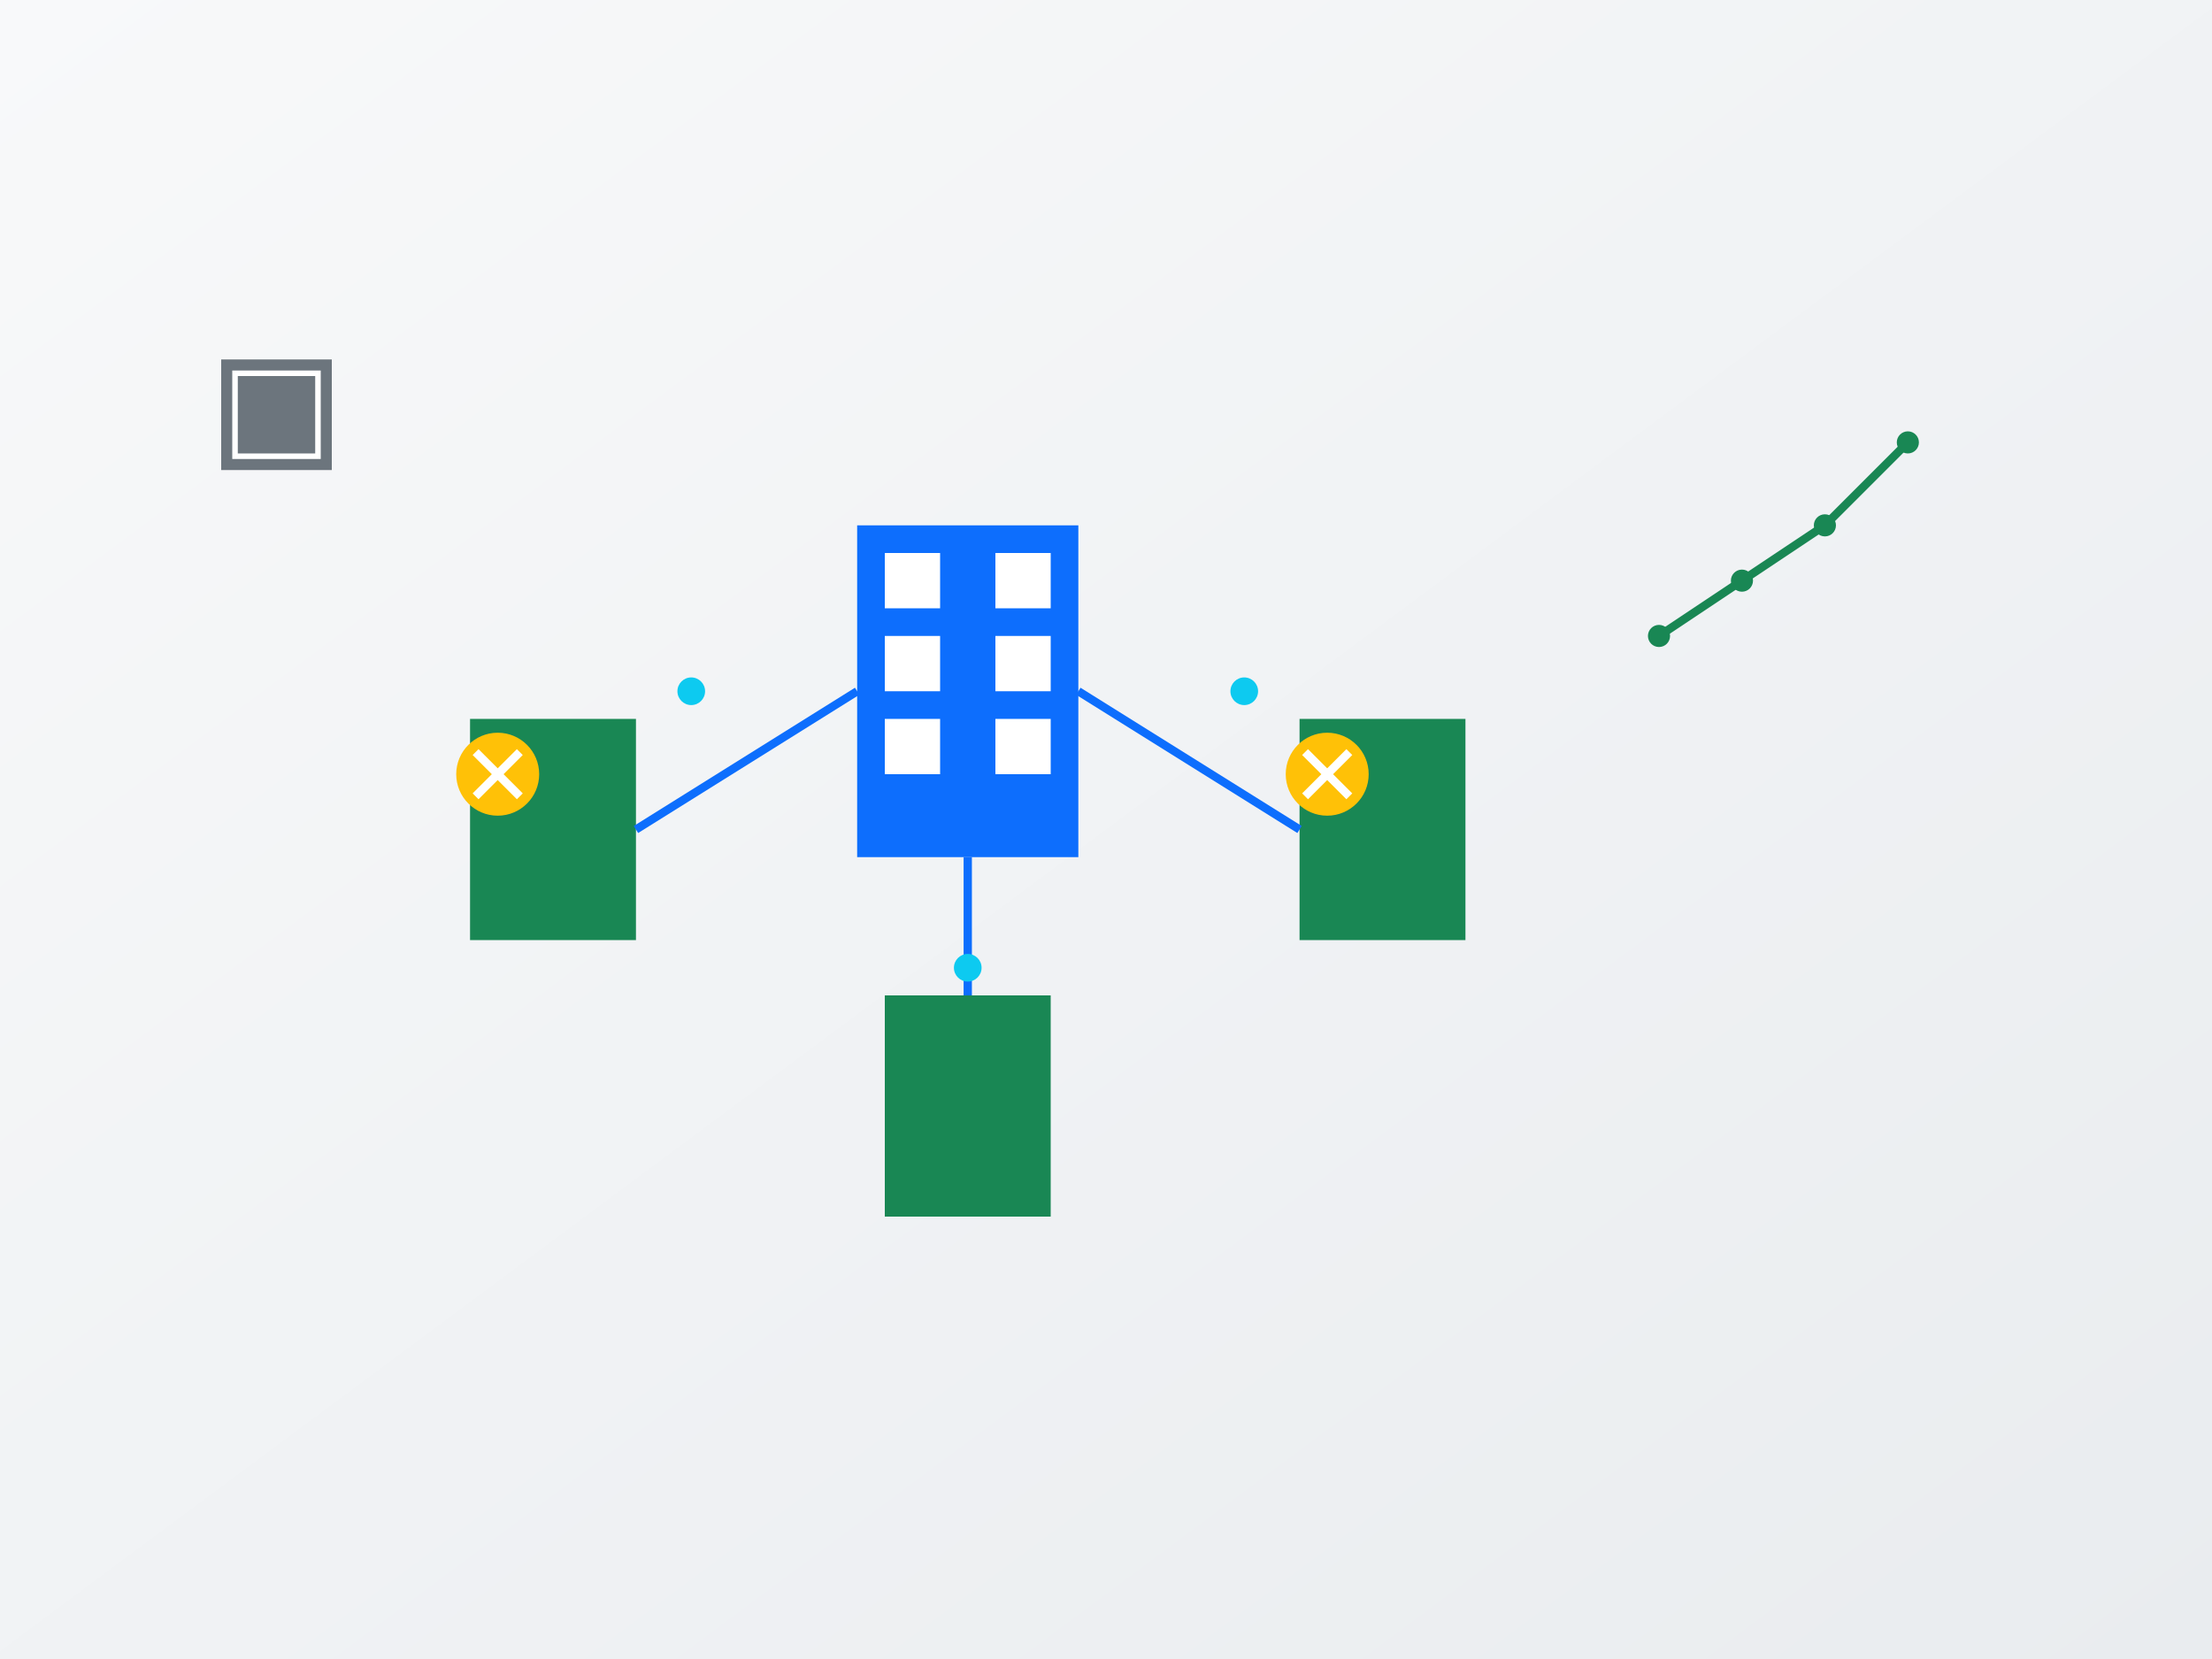 <?xml version="1.0" encoding="UTF-8"?>
<svg width="800" height="600" viewBox="0 0 800 600" xmlns="http://www.w3.org/2000/svg">
    <rect x="0" y="0" width="800" height="600" fill="#333333" stroke="none"/>
    <!-- Background Gradient -->
    <defs>
        <linearGradient id="bg-gradient" x1="0%" y1="0%" x2="100%" y2="100%">
            <stop offset="0%" style="stop-color:#f8f9fa;stop-opacity:1" />
            <stop offset="100%" style="stop-color:#e9ecef;stop-opacity:1" />
        </linearGradient>
    </defs>
    <rect width="800" height="600" fill="url(#bg-gradient)" />

    <!-- Central Building (Mother Company) -->
    <g transform="translate(350,250)">
        <rect x="-40" y="-60" width="80" height="120" fill="#0d6efd" />
        <rect x="-30" y="-50" width="20" height="20" fill="#ffffff" />
        <rect x="10" y="-50" width="20" height="20" fill="#ffffff" />
        <rect x="-30" y="-20" width="20" height="20" fill="#ffffff" />
        <rect x="10" y="-20" width="20" height="20" fill="#ffffff" />
        <rect x="-30" y="10" width="20" height="20" fill="#ffffff" />
        <rect x="10" y="10" width="20" height="20" fill="#ffffff" />
    </g>

    <!-- Franchise Locations (Connected Buildings) -->
    <g transform="translate(200,300)">
        <rect x="-30" y="-40" width="60" height="80" fill="#198754" />
        <line x1="30" y1="0" x2="110" y2="-50" stroke="#0d6efd" stroke-width="3" />
    </g>
    <g transform="translate(500,300)">
        <rect x="-30" y="-40" width="60" height="80" fill="#198754" />
        <line x1="-30" y1="0" x2="-110" y2="-50" stroke="#0d6efd" stroke-width="3" />
    </g>
    <g transform="translate(350,400)">
        <rect x="-30" y="-40" width="60" height="80" fill="#198754" />
        <line x1="0" y1="-40" x2="0" y2="-90" stroke="#0d6efd" stroke-width="3" />
    </g>

    <!-- Service Icons -->
    <g transform="translate(180,280)">
        <circle cx="0" cy="0" r="15" fill="#ffc107" />
        <path d="M-8,-8 L8,8 M-8,8 L8,-8" stroke="#ffffff" stroke-width="3" />
    </g>
    <g transform="translate(480,280)">
        <circle cx="0" cy="0" r="15" fill="#ffc107" />
        <path d="M-8,-8 L8,8 M-8,8 L8,-8" stroke="#ffffff" stroke-width="3" />
    </g>

    <!-- Data Flow Animation -->
    <g>
        <circle cx="250" cy="250" r="5" fill="#0dcaf0">
            <animate attributeName="opacity" values="1;0" dur="2s" repeatCount="indefinite" />
        </circle>
        <circle cx="450" cy="250" r="5" fill="#0dcaf0">
            <animate attributeName="opacity" values="1;0" dur="2s" repeatCount="indefinite" begin="0.5s" />
        </circle>
        <circle cx="350" cy="350" r="5" fill="#0dcaf0">
            <animate attributeName="opacity" values="1;0" dur="2s" repeatCount="indefinite" begin="1s" />
        </circle>
    </g>

    <!-- Growth Chart -->
    <g transform="translate(600,150)">
        <polyline points="0,80 30,60 60,40 90,10" fill="none" stroke="#198754" stroke-width="3" />
        <circle cx="0" cy="80" r="4" fill="#198754" />
        <circle cx="30" cy="60" r="4" fill="#198754" />
        <circle cx="60" cy="40" r="4" fill="#198754" />
        <circle cx="90" cy="10" r="4" fill="#198754" />
    </g>

    <!-- Inventory Icons -->
    <g transform="translate(100,150)">
        <rect x="-20" y="-20" width="40" height="40" fill="#6c757d" />
        <rect x="-15" y="-15" width="30" height="30" fill="none" stroke="#ffffff" stroke-width="2" />
    </g>
</svg>